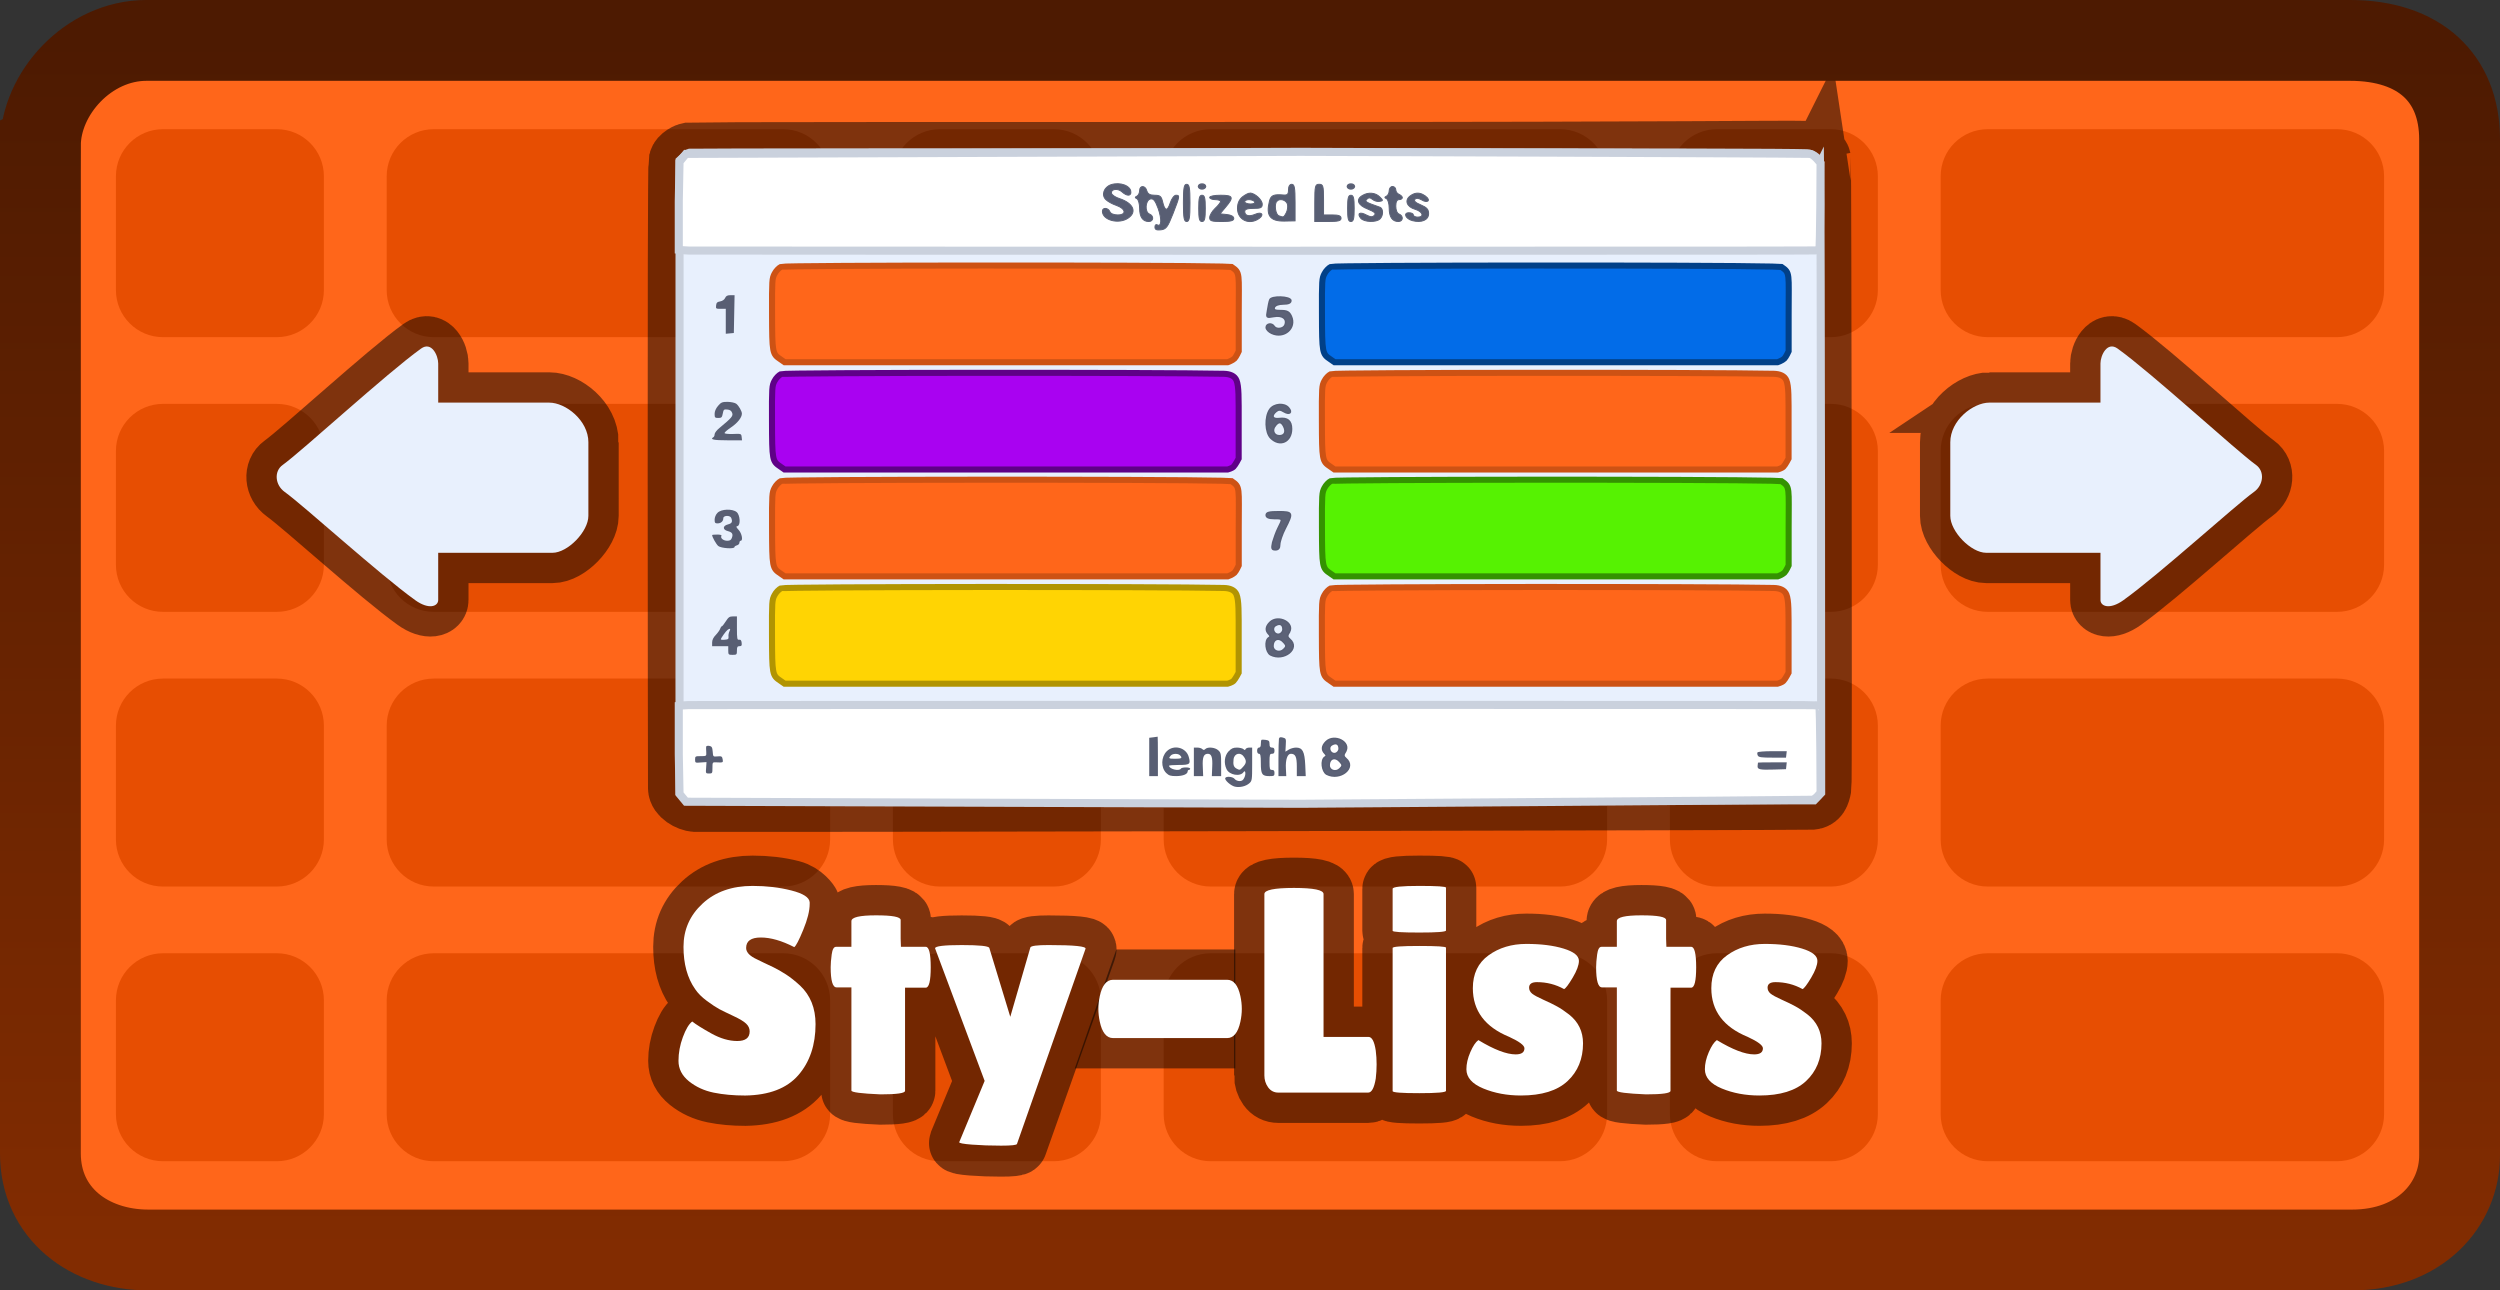<svg version="1.1" xmlns="http://www.w3.org/2000/svg" xmlns:xlink="http://www.w3.org/1999/xlink" width="309.297" height="159.649" viewBox="0,0,309.297,159.649"><rect x="0" y="0" width="309.297" height="159.649" fill="#333333" stroke="none"/><defs><linearGradient x1="240" y1="105.176" x2="240" y2="254.824" gradientUnits="userSpaceOnUse" id="color-1"><stop offset="0" stop-color="#4d1a01"/><stop offset="1" stop-color="#822c01"/></linearGradient></defs><g transform="translate(-85.351,-100.176)"><g fill-rule="nonzero" stroke-linejoin="miter" stroke-miterlimit="10" stroke-dasharray="" stroke-dashoffset="0" style="mix-blend-mode: normal"><path d="M92.351,253.949v-147.897h295.297v147.897z" fill="#ff661a" stroke="none" stroke-width="0" stroke-linecap="butt"/><path d="M105.518,141.889c-3.218,0 -5.826,-2.608 -5.826,-5.826v-14.079c0,-3.218 2.608,-5.826 5.826,-5.826h14.079c3.218,0 5.826,2.608 5.826,5.826v14.079c0,3.218 -2.608,5.826 -5.826,5.826z" fill="#e74e02" stroke="none" stroke-width="0" stroke-linecap="butt"/><path d="M139.017,141.889c-3.218,0 -5.826,-2.608 -5.826,-5.826v-14.079c0,-3.218 2.608,-5.826 5.826,-5.826h43.209c3.218,0 5.826,2.608 5.826,5.826v14.079c0,3.218 -2.608,5.826 -5.826,5.826z" fill="#e74e02" stroke="none" stroke-width="0" stroke-linecap="butt"/><path d="M105.518,175.873c-3.218,0 -5.826,-2.608 -5.826,-5.826v-14.079c0,-3.218 2.608,-5.826 5.826,-5.826h14.079c3.218,0 5.826,2.608 5.826,5.826v14.079c0,3.218 -2.608,5.826 -5.826,5.826z" fill="#e74e02" stroke="none" stroke-width="0" stroke-linecap="butt"/><path d="M139.017,175.873c-3.218,0 -5.826,-2.608 -5.826,-5.826v-14.079c0,-3.218 2.608,-5.826 5.826,-5.826h43.209c3.218,0 5.826,2.608 5.826,5.826v14.079c0,3.218 -2.608,5.826 -5.826,5.826z" fill="#e74e02" stroke="none" stroke-width="0" stroke-linecap="butt"/><path d="M105.518,209.858c-3.218,0 -5.826,-2.608 -5.826,-5.826v-14.079c0,-3.218 2.608,-5.826 5.826,-5.826h14.079c3.218,0 5.826,2.608 5.826,5.826v14.079c0,3.218 -2.608,5.826 -5.826,5.826z" fill="#e74e02" stroke="none" stroke-width="0" stroke-linecap="butt"/><path d="M139.017,209.858c-3.218,0 -5.826,-2.608 -5.826,-5.826v-14.079c0,-3.218 2.608,-5.826 5.826,-5.826h43.209c3.218,0 5.826,2.608 5.826,5.826v14.079c0,3.218 -2.608,5.826 -5.826,5.826z" fill="#e74e02" stroke="none" stroke-width="0" stroke-linecap="butt"/><path d="M105.518,243.842c-3.218,0 -5.826,-2.608 -5.826,-5.826v-14.079c0,-3.218 2.608,-5.826 5.826,-5.826h14.079c3.218,0 5.826,2.608 5.826,5.826v14.079c0,3.218 -2.608,5.826 -5.826,5.826z" fill="#e74e02" stroke="none" stroke-width="0" stroke-linecap="butt"/><path d="M139.017,243.842c-3.218,0 -5.826,-2.608 -5.826,-5.826v-14.079c0,-3.218 2.608,-5.826 5.826,-5.826h43.209c3.218,0 5.826,2.608 5.826,5.826v14.079c0,3.218 -2.608,5.826 -5.826,5.826z" fill="#e74e02" stroke="none" stroke-width="0" stroke-linecap="butt"/><path d="M201.646,141.889c-3.218,0 -5.826,-2.608 -5.826,-5.826v-14.079c0,-3.218 2.608,-5.826 5.826,-5.826h14.079c3.218,0 5.826,2.608 5.826,5.826v14.079c0,3.218 -2.608,5.826 -5.826,5.826z" fill="#e74e02" stroke="none" stroke-width="0" stroke-linecap="butt"/><path d="M235.145,141.889c-3.218,0 -5.826,-2.608 -5.826,-5.826v-14.079c0,-3.218 2.608,-5.826 5.826,-5.826h43.209c3.218,0 5.826,2.608 5.826,5.826v14.079c0,3.218 -2.608,5.826 -5.826,5.826z" fill="#e74e02" stroke="none" stroke-width="0" stroke-linecap="butt"/><path d="M201.646,175.873c-3.218,0 -5.826,-2.608 -5.826,-5.826v-14.079c0,-3.218 2.608,-5.826 5.826,-5.826h14.079c3.218,0 5.826,2.608 5.826,5.826v14.079c0,3.218 -2.608,5.826 -5.826,5.826z" fill="#cc4602" stroke="none" stroke-width="0" stroke-linecap="butt"/><path d="M235.145,175.873c-3.218,0 -5.826,-2.608 -5.826,-5.826v-14.079c0,-3.218 2.608,-5.826 5.826,-5.826h43.209c3.218,0 5.826,2.608 5.826,5.826v14.079c0,3.218 -2.608,5.826 -5.826,5.826z" fill="#cc4602" stroke="none" stroke-width="0" stroke-linecap="butt"/><path d="M201.646,209.858c-3.218,0 -5.826,-2.608 -5.826,-5.826v-14.079c0,-3.218 2.608,-5.826 5.826,-5.826h14.079c3.218,0 5.826,2.608 5.826,5.826v14.079c0,3.218 -2.608,5.826 -5.826,5.826z" fill="#e74e02" stroke="none" stroke-width="0" stroke-linecap="butt"/><path d="M235.145,209.858c-3.218,0 -5.826,-2.608 -5.826,-5.826v-14.079c0,-3.218 2.608,-5.826 5.826,-5.826h43.209c3.218,0 5.826,2.608 5.826,5.826v14.079c0,3.218 -2.608,5.826 -5.826,5.826z" fill="#e74e02" stroke="none" stroke-width="0" stroke-linecap="butt"/><path d="M201.646,243.842c-3.218,0 -5.826,-2.608 -5.826,-5.826v-14.079c0,-3.218 2.608,-5.826 5.826,-5.826h14.079c3.218,0 5.826,2.608 5.826,5.826v14.079c0,3.218 -2.608,5.826 -5.826,5.826z" fill="#e74e02" stroke="none" stroke-width="0" stroke-linecap="butt"/><path d="M235.145,243.842c-3.218,0 -5.826,-2.608 -5.826,-5.826v-14.079c0,-3.218 2.608,-5.826 5.826,-5.826h43.209c3.218,0 5.826,2.608 5.826,5.826v14.079c0,3.218 -2.608,5.826 -5.826,5.826z" fill="#e74e02" stroke="none" stroke-width="0" stroke-linecap="butt"/><path d="M297.774,141.889c-3.218,0 -5.826,-2.608 -5.826,-5.826v-14.079c0,-3.218 2.608,-5.826 5.826,-5.826h14.079c3.218,0 5.826,2.608 5.826,5.826v14.079c0,3.218 -2.608,5.826 -5.826,5.826z" fill="#e74e02" stroke="none" stroke-width="0" stroke-linecap="butt"/><path d="M331.273,141.889c-3.218,0 -5.826,-2.608 -5.826,-5.826v-14.079c0,-3.218 2.608,-5.826 5.826,-5.826h43.209c3.218,0 5.826,2.608 5.826,5.826v14.079c0,3.218 -2.608,5.826 -5.826,5.826z" fill="#e74e02" stroke="none" stroke-width="0" stroke-linecap="butt"/><path d="M297.774,175.873c-3.218,0 -5.826,-2.608 -5.826,-5.826v-14.079c0,-3.218 2.608,-5.826 5.826,-5.826h14.079c3.218,0 5.826,2.608 5.826,5.826v14.079c0,3.218 -2.608,5.826 -5.826,5.826z" fill="#e74e02" stroke="none" stroke-width="0" stroke-linecap="butt"/><path d="M331.273,175.873c-3.218,0 -5.826,-2.608 -5.826,-5.826v-14.079c0,-3.218 2.608,-5.826 5.826,-5.826h43.209c3.218,0 5.826,2.608 5.826,5.826v14.079c0,3.218 -2.608,5.826 -5.826,5.826z" fill="#e74e02" stroke="none" stroke-width="0" stroke-linecap="butt"/><path d="M297.774,209.858c-3.218,0 -5.826,-2.608 -5.826,-5.826v-14.079c0,-3.218 2.608,-5.826 5.826,-5.826h14.079c3.218,0 5.826,2.608 5.826,5.826v14.079c0,3.218 -2.608,5.826 -5.826,5.826z" fill="#e74e02" stroke="none" stroke-width="0" stroke-linecap="butt"/><path d="M331.273,209.858c-3.218,0 -5.826,-2.608 -5.826,-5.826v-14.079c0,-3.218 2.608,-5.826 5.826,-5.826h43.209c3.218,0 5.826,2.608 5.826,5.826v14.079c0,3.218 -2.608,5.826 -5.826,5.826z" fill="#e74e02" stroke="none" stroke-width="0" stroke-linecap="butt"/><path d="M297.774,243.842c-3.218,0 -5.826,-2.608 -5.826,-5.826v-14.079c0,-3.218 2.608,-5.826 5.826,-5.826h14.079c3.218,0 5.826,2.608 5.826,5.826v14.079c0,3.218 -2.608,5.826 -5.826,5.826z" fill="#e74e02" stroke="none" stroke-width="0" stroke-linecap="butt"/><path d="M331.273,243.842c-3.218,0 -5.826,-2.608 -5.826,-5.826v-14.079c0,-3.218 2.608,-5.826 5.826,-5.826h43.209c3.218,0 5.826,2.608 5.826,5.826v14.079c0,3.218 -2.608,5.826 -5.826,5.826z" fill="#e74e02" stroke="none" stroke-width="0" stroke-linecap="butt"/><path d="M310.594,119.812c0.062,0.316 0.175,77.195 0.069,77.768c-0.16,0.861 -0.371,1.44 -1.185,1.502c-0.683,0.052 -137.2,0.319 -138.079,0.271c-0.847,-0.046 -2.119,-0.793 -2.129,-1.665c-0.009,-0.796 -0.117,-76.731 0.07,-77.569c0.14,-0.629 1.067,-1.021 1.297,-1.051c0.215,-0.031 34.419,-0.07 75.986,-0.054c46.178,0.012 58.863,-0.217 62.294,-0.131c1.092,0.027 1.614,0.614 1.676,0.93z" fill="none" stroke-opacity="0.502" stroke="#000000" stroke-width="7.5" stroke-linecap="butt"/><path d="M310.533,120.34c0.117,5.961 0.13,77.936 0.13,77.936l-0.875,0.921l-63.456,0.008l-76.017,-0.008l-0.89,-0.89l-0.005,-14.718l0.005,-63.554c0,0 0.982,-0.936 1.212,-0.967c0.215,-0.031 34.419,-0.07 75.986,-0.054c47.367,0.012 59.227,0.038 62.288,0.129c0.873,0.026 1.614,0.812 1.622,1.198z" fill="#e8f0fd" stroke="#cad1dd" stroke-width="1" stroke-linecap="butt"/><path d="M309.918,187.425c0.199,0.01 0.414,0.03 0.506,0.046c0.138,0.025 0.167,10.758 0.167,10.758c0,0 -0.588,0.884 -1.091,0.893c-4.802,0.085 -63.259,0.497 -63.259,0.497l-76.022,-0.254l-0.797,-0.967l-0.093,-4.891l0,-6.007l0.399,-0.044c0.23,-0.023 0.583,-0.045 0.813,-0.048c0.215,-0.003 34.426,-0.027 75.993,-0.026c60.87,0.001 63.107,0.026 63.384,0.042z" fill="#ffffff" stroke="#cad1dd" stroke-width="1" stroke-linecap="butt"/><path d="M246.534,131.199c-41.567,0.001 -75.778,-0.023 -75.993,-0.026c-0.23,-0.003 -0.583,-0.025 -0.813,-0.048l-0.399,-0.044l-0,-6.007l0.093,-4.891l0.797,-0.967l76.022,-0.254c0,0 58.211,0.165 63.012,0.251c0.502,0.009 1.337,1.139 1.337,1.139c0,0 -0.029,10.733 -0.167,10.758c-0.092,0.016 -0.307,0.036 -0.506,0.046c-0.276,0.016 -2.514,0.04 -63.384,0.042z" fill="#ffffff" stroke="#cad1dd" stroke-width="1" stroke-linecap="butt"/><path d="M228.575,191.316c0.015,-0.015 0.031,1.074 0.031,2.424v2.455h-0.537h-0.537v-2.363v-2.378l0.506,-0.061c0.261,-0.031 0.506,-0.077 0.537,-0.077z" fill="#585e73" stroke="none" stroke-width="1" stroke-linecap="butt"/><path d="M244.057,191.424c0.399,0.107 0.414,0.153 0.368,0.936l-0.046,0.813l0.399,-0.246c0.215,-0.138 0.629,-0.261 0.921,-0.261c0.798,0 1.059,0.491 1.135,2.164l0.061,1.366h-0.552h-0.552v-1.166c0,-1.228 -0.169,-1.596 -0.737,-1.596c-0.43,0 -0.675,0.737 -0.614,1.826l0.046,0.936h-0.491h-0.476v-2.194c0,-1.197 0.031,-2.286 0.061,-2.44c0.061,-0.184 0.169,-0.215 0.476,-0.138z" fill="#585e73" stroke="none" stroke-width="1" stroke-linecap="butt"/><path d="M241.955,191.715c0.384,0.061 0.46,0.138 0.46,0.506c0,0.338 0.077,0.445 0.307,0.445c0.23,0 0.307,0.107 0.307,0.384c0,0.276 -0.077,0.384 -0.307,0.384c-0.276,0 -0.307,0.107 -0.307,0.997c0,0.89 0.031,0.997 0.307,0.997c0.23,0 0.307,0.107 0.307,0.384c0,0.353 -0.061,0.384 -0.629,0.384c-0.905,0 -1.059,-0.23 -1.059,-1.596c0,-0.936 -0.046,-1.166 -0.23,-1.166c-0.138,0 -0.23,-0.138 -0.23,-0.384c0,-0.246 0.092,-0.384 0.23,-0.384c0.153,0 0.23,-0.153 0.23,-0.43c0,-0.246 0.031,-0.476 0.077,-0.522c0.046,-0.031 0.276,-0.046 0.537,0z" fill="#585e73" stroke="none" stroke-width="1" stroke-linecap="butt"/><path d="M173.096,192.452c0.322,0.061 0.384,0.184 0.43,0.721c0.046,0.629 0.046,0.629 0.598,0.583c0.491,-0.046 0.568,0 0.629,0.338c0.092,0.43 0.046,0.445 -0.752,0.399c-0.506,-0.031 -0.506,-0.015 -0.506,0.675c0,0.675 -0.015,0.706 -0.43,0.706c-0.399,0 -0.414,-0.031 -0.353,-0.706l0.046,-0.706l-0.706,0.046c-0.675,0.061 -0.706,0.046 -0.706,-0.353c0,-0.414 0.031,-0.43 0.706,-0.43c0.69,0 0.706,0 0.675,-0.506c-0.015,-0.261 -0.031,-0.568 -0.015,-0.66c0.015,-0.092 0.184,-0.138 0.384,-0.107z" fill="#585e73" stroke="none" stroke-width="1" stroke-linecap="butt"/><path d="M232.426,193.833c0.246,0.89 0.138,0.982 -1.228,0.982c-0.66,0 -1.212,0.046 -1.212,0.092c0,0.414 1.243,0.721 1.458,0.368c0.046,-0.092 0.338,-0.153 0.629,-0.153c0.292,0 0.522,0.061 0.522,0.153c0,0.077 -0.061,0.153 -0.153,0.153c-0.077,0 -0.153,0.077 -0.153,0.169c0,0.353 -0.552,0.583 -1.396,0.598c-0.721,0 -0.921,-0.061 -1.258,-0.384c-0.675,-0.675 -0.644,-1.979 0.061,-2.685c0.875,-0.875 2.409,-0.476 2.731,0.706zM230.186,193.664c-0.307,0.338 -0.246,0.384 0.568,0.384c0.783,0 0.921,-0.092 0.583,-0.43c-0.246,-0.246 -0.921,-0.23 -1.151,0.046z" fill="#585e73" stroke="none" stroke-width="1" stroke-linecap="butt"/><path d="M233.055,192.667h0.43c0.23,0 0.506,0.077 0.614,0.184c0.138,0.138 0.23,0.138 0.368,0c0.307,-0.307 1.212,-0.215 1.611,0.153c0.322,0.292 0.353,0.46 0.353,1.765v1.427h-0.568h-0.583l0.046,-1.151c0.061,-1.181 -0.092,-1.611 -0.537,-1.611c-0.522,0 -0.69,0.43 -0.629,1.611l0.046,1.151h-0.568h-0.583v-1.765z" fill="#585e73" stroke="none" stroke-width="1" stroke-linecap="butt"/><path d="M238.38,192.667c0.322,0 0.69,0.092 0.798,0.184c0.169,0.153 0.215,0.153 0.276,0c0.046,-0.092 0.245,-0.184 0.445,-0.184h0.368v2.041c0,1.933 -0.015,2.071 -0.338,2.363c-0.43,0.384 -1.181,0.568 -1.795,0.43c-0.491,-0.107 -1.289,-0.798 -1.197,-1.059c0.092,-0.261 0.936,-0.184 1.151,0.092c0.107,0.153 0.384,0.276 0.614,0.276c0.307,0 0.46,-0.107 0.614,-0.46c0.199,-0.43 0.107,-0.967 -0.107,-0.66c-0.399,0.614 -1.78,0.384 -2.117,-0.368c-0.353,-0.752 -0.246,-1.642 0.245,-2.179c0.353,-0.368 0.568,-0.476 1.043,-0.476zM237.965,194.124c-0.077,0.675 0.015,0.951 0.384,1.151c0.368,0.199 0.43,0.184 0.767,-0.199c0.445,-0.476 0.476,-0.752 0.138,-1.258c-0.414,-0.644 -1.212,-0.445 -1.289,0.307z" fill="#585e73" stroke="none" stroke-width="1" stroke-linecap="butt"/><path d="M304.641,193.112h1.765l-0.046,0.399l-0.046,0.399h-1.672c-1.366,0 -1.703,-0.046 -1.811,-0.246c-0.077,-0.138 -0.092,-0.322 -0.046,-0.399c0.061,-0.092 0.859,-0.153 1.857,-0.153z" fill="#585e73" stroke="none" stroke-width="1" stroke-linecap="butt"/><path d="M304.641,194.493h1.765l-0.046,0.414l-0.046,0.43l-1.458,0.046c-1.826,0.061 -2.102,-0.015 -2.056,-0.46c0.015,-0.199 0.046,-0.368 0.046,-0.399c0.015,-0.015 0.813,-0.031 1.795,-0.031z" fill="#585e73" stroke="none" stroke-width="1" stroke-linecap="butt"/><path d="M175.726,136.696h0.506l-0.046,2.332l-0.046,2.348l-0.491,0.046l-0.506,0.046v-1.534v-1.55h-0.629c-0.583,0 -0.614,-0.015 -0.568,-0.414c0.031,-0.338 0.138,-0.445 0.506,-0.506c0.276,-0.046 0.522,-0.215 0.614,-0.43c0.107,-0.246 0.276,-0.338 0.66,-0.338z" fill="#585e73" stroke="none" stroke-width="1" stroke-linecap="butt"/><path d="M175.373,149.892c0.43,0.015 0.89,0.107 1.059,0.23c0.307,0.23 0.706,0.921 0.706,1.228c0,0.476 -0.537,1.151 -1.304,1.673c-0.46,0.307 -0.844,0.629 -0.844,0.721c0,0.092 0.384,0.138 1.043,0.123c1.013,-0.046 1.028,-0.031 1.074,0.368l0.046,0.414h-1.841c-1.688,0 -2.148,-0.107 -1.703,-0.384c0.092,-0.046 0.153,-0.215 0.153,-0.368c0,-0.153 0.276,-0.522 0.629,-0.798c1.519,-1.258 1.688,-1.473 1.534,-1.857c-0.092,-0.246 -0.261,-0.368 -0.583,-0.399c-0.43,-0.046 -0.476,0 -0.568,0.491c-0.092,0.491 -0.169,0.552 -0.552,0.552c-0.414,0 -0.46,-0.046 -0.46,-0.506c0,-0.322 0.153,-0.675 0.43,-0.997c0.368,-0.43 0.506,-0.491 1.181,-0.491z" fill="#585e73" stroke="none" stroke-width="1" stroke-linecap="butt"/><path d="M176.493,163.533c0.43,0.368 0.506,1.642 0.092,1.734c-0.199,0.031 -0.169,0.123 0.153,0.476c0.399,0.43 0.568,1.335 0.246,1.335c-0.077,0 -0.153,0.107 -0.153,0.245c0,0.138 -0.138,0.276 -0.307,0.322c-0.169,0.046 -0.307,0.138 -0.307,0.215c0,0.261 -1.673,0.153 -2.01,-0.138c-0.246,-0.215 -0.752,-1.105 -0.752,-1.35c0,-0.031 0.276,-0.061 0.629,-0.061c0.384,0 0.583,0.061 0.522,0.153c-0.169,0.276 0.23,0.614 0.721,0.614c0.322,0 0.476,-0.092 0.568,-0.353c0.184,-0.476 0.046,-0.706 -0.506,-0.844c-0.66,-0.169 -0.644,-0.66 0.031,-0.829c0.491,-0.123 0.583,-0.322 0.399,-0.798c-0.138,-0.353 -0.982,-0.322 -0.982,0.031c0,0.384 -0.292,0.644 -0.721,0.644c-0.292,0 -0.353,-0.077 -0.353,-0.46c0,-0.276 0.138,-0.629 0.353,-0.844c0.445,-0.476 1.841,-0.537 2.378,-0.092z" fill="#585e73" stroke="none" stroke-width="1" stroke-linecap="butt"/><path d="M176.017,176.437h0.506v1.458c0,1.32 0.031,1.473 0.276,1.427c0.184,-0.031 0.276,0.077 0.307,0.368c0.046,0.353 -0.015,0.43 -0.261,0.43c-0.261,0 -0.322,0.092 -0.322,0.537c0,0.506 -0.031,0.537 -0.537,0.537c-0.506,0 -0.537,-0.031 -0.537,-0.537v-0.537h-0.997h-0.997v-0.46c0,-0.307 0.153,-0.629 0.46,-0.936c0.246,-0.261 0.491,-0.614 0.537,-0.767c0.061,-0.169 0.138,-0.292 0.199,-0.292c0.061,0 0.276,-0.276 0.491,-0.614c0.322,-0.506 0.46,-0.614 0.875,-0.614zM175.373,178.094c-0.199,0.138 -0.844,1.043 -0.844,1.181c0,0.046 0.23,0.077 0.506,0.046c0.414,-0.031 0.476,-0.107 0.445,-0.384c-0.031,-0.184 0.031,-0.476 0.123,-0.66c0.169,-0.307 0.061,-0.399 -0.23,-0.184z" fill="#585e73" stroke="none" stroke-width="1" stroke-linecap="butt"/><path d="M245.052,137.367c0,0.276 -0.276,0.415 -0.94,0.415c-0.581,0 -0.995,0.166 -1.106,0.415c-0.111,0.332 0.083,0.415 0.829,0.415c0.747,0 1.023,0.138 1.272,0.691c0.664,1.465 -0.885,2.82 -2.433,2.101c-0.359,-0.166 -0.664,-0.47 -0.664,-0.719c0,-0.47 0.691,-0.581 0.968,-0.138c0.276,0.442 1.161,0.332 1.355,-0.166c0.304,-0.774 -0.359,-1.244 -1.382,-1.051c-0.94,0.166 -0.94,0.166 -0.774,-0.747c0.083,-0.525 0.194,-1.106 0.276,-1.299c0.138,-0.525 2.599,-0.442 2.599,0.083z" fill="#5c6277" stroke="#585e73" stroke-width="0.2" stroke-linecap="butt"/><path d="M244.775,150.638c0.498,0.581 0.111,0.885 -0.581,0.47c-0.442,-0.276 -0.664,-0.276 -0.968,-0.028c-0.636,0.525 -0.47,0.995 0.387,0.885c1.023,-0.138 1.521,0.276 1.521,1.272c0,1.604 -1.438,2.267 -2.571,1.134c-0.691,-0.691 -0.747,-2.627 -0.111,-3.539c0.498,-0.719 1.797,-0.829 2.322,-0.194zM243.116,152.85c-0.442,0.553 -0.166,1.244 0.525,1.244c0.636,0 0.885,-0.498 0.525,-1.189c-0.304,-0.581 -0.608,-0.608 -1.051,-0.055z" fill="#5c6277" stroke="#585e73" stroke-width="0.2" stroke-linecap="butt"/><path d="M243.531,163.494c1.77,0 1.825,0.111 0.829,2.046c-0.387,0.747 -0.691,1.659 -0.691,2.018c0,0.442 -0.166,0.636 -0.525,0.636c-0.442,0 -0.498,-0.138 -0.332,-0.912c0.138,-0.47 0.415,-1.272 0.664,-1.77c0.608,-1.189 0.608,-1.189 -0.498,-1.189c-0.664,0 -0.968,-0.138 -0.968,-0.415c0,-0.332 0.359,-0.415 1.521,-0.415z" fill="#5c6277" stroke="#585e73" stroke-width="0.2" stroke-linecap="butt"/><path d="M244.858,178.397c-0.276,0.415 -0.249,0.608 0.055,0.857c1.355,1.134 -0.719,2.792 -2.378,1.935c-0.581,-0.332 -0.747,-1.77 -0.221,-2.101c0.221,-0.111 0.221,-0.249 0,-0.47c-0.415,-0.415 -0.387,-0.912 0.138,-1.438c1.023,-1.023 3.124,0.055 2.405,1.217zM243.144,177.567c-0.525,0.332 -0.166,1.189 0.442,1.078c0.276,-0.055 0.498,-0.332 0.498,-0.608c0,-0.608 -0.387,-0.802 -0.94,-0.47zM242.84,180.111c0,0.636 0.829,0.912 1.327,0.415c0.359,-0.332 0.359,-0.498 0.055,-0.829c-0.608,-0.747 -1.382,-0.498 -1.382,0.415z" fill="#5c6277" stroke="#585e73" stroke-width="0.2" stroke-linecap="butt"/><path d="M251.808,193.161c-0.276,0.415 -0.249,0.608 0.055,0.857c1.355,1.134 -0.719,2.792 -2.378,1.935c-0.581,-0.332 -0.747,-1.77 -0.221,-2.101c0.221,-0.111 0.221,-0.249 0,-0.47c-0.415,-0.415 -0.387,-0.912 0.138,-1.438c1.023,-1.023 3.124,0.055 2.405,1.217zM250.094,192.331c-0.525,0.332 -0.166,1.189 0.442,1.078c0.276,-0.055 0.498,-0.332 0.498,-0.608c0,-0.608 -0.387,-0.802 -0.94,-0.47zM249.79,194.875c0,0.636 0.829,0.912 1.327,0.415c0.359,-0.332 0.359,-0.498 0.055,-0.829c-0.608,-0.747 -1.382,-0.498 -1.382,0.415z" fill="#5c6277" stroke="#585e73" stroke-width="0.2" stroke-linecap="butt"/><path d="M225.26,123.952c0,0.515 -0.515,0.488 -1.111,-0.054c-0.542,-0.488 -1.436,-0.325 -1.273,0.244c0.081,0.163 0.488,0.46 0.948,0.596c1.734,0.569 2.221,1.652 1.111,2.411c-1.165,0.813 -3.196,0.271 -3.196,-0.84c0,-0.488 0.704,-0.46 0.921,0.054c0.081,0.244 0.488,0.406 0.975,0.406c1.138,0 1.002,-0.786 -0.19,-1.192c-0.488,-0.163 -1.056,-0.488 -1.273,-0.704c-0.596,-0.569 -0.244,-1.544 0.623,-1.842c1.138,-0.379 2.465,0.135 2.465,0.921z" fill="#585e73" stroke="#5c6277" stroke-width="0.125" stroke-linecap="butt"/><path d="M232.167,122.977c0.325,0 0.406,0.433 0.406,2.302c0,1.869 -0.081,2.302 -0.406,2.302c-0.325,0 -0.406,-0.433 -0.406,-2.302c0,-1.869 0.081,-2.302 0.406,-2.302z" fill="#585e73" stroke="#5c6277" stroke-width="0.125" stroke-linecap="butt"/><path d="M234.063,122.977c0.217,0 0.406,0.108 0.406,0.271c0,0.135 -0.19,0.271 -0.406,0.271c-0.217,0 -0.406,-0.135 -0.406,-0.271c0,-0.163 0.19,-0.271 0.406,-0.271z" fill="#585e73" stroke="#5c6277" stroke-width="0.25" stroke-linecap="butt"/><path d="M245.169,122.977c0.325,0 0.406,0.433 0.406,2.248v2.275l-1.327,0.027c-1.761,0.027 -2.302,-0.677 -1.842,-2.465c0.19,-0.731 0.515,-0.867 1.761,-0.758c0.46,0.027 0.596,-0.081 0.596,-0.65c0,-0.433 0.163,-0.677 0.406,-0.677zM243.327,125.063c-0.352,0.352 -0.19,1.652 0.244,1.815c0.596,0.217 0.596,0.217 0.921,-0.379c0.163,-0.325 0.217,-0.813 0.135,-1.083c-0.163,-0.515 -0.948,-0.731 -1.3,-0.352z" fill="#585e73" stroke="#5c6277" stroke-width="0.125" stroke-linecap="butt"/><path d="M248.555,122.977c0.488,0 0.542,0.19 0.542,1.896v1.896h1.083c0.786,0 1.083,0.108 1.083,0.406c0,0.325 -0.352,0.406 -1.625,0.406h-1.625v-2.302c0,-2.113 0.054,-2.302 0.542,-2.302z" fill="#585e73" stroke="#5c6277" stroke-width="0.125" stroke-linecap="butt"/><path d="M252.482,122.977c0.217,0 0.406,0.108 0.406,0.271c0,0.135 -0.19,0.271 -0.406,0.271c-0.217,0 -0.406,-0.135 -0.406,-0.271c0,-0.163 0.19,-0.271 0.406,-0.271z" fill="#585e73" stroke="#5c6277" stroke-width="0.25" stroke-linecap="butt"/><path d="M227.237,123.79c0.108,0.379 0.379,0.542 0.948,0.542c0.704,0 0.84,0.135 1.002,0.813c0.271,1.165 0.596,1.219 0.948,0.135c0.163,-0.515 0.488,-0.948 0.704,-0.948c0.488,0 0.488,0.081 -0.379,2.302c-0.65,1.652 -0.84,1.896 -1.49,1.977c-0.542,0.054 -0.731,-0.027 -0.731,-0.352c0,-0.244 0.135,-0.352 0.271,-0.271c0.542,0.325 0.596,-0.677 0.135,-2.004c-0.379,-1.029 -0.596,-1.273 -0.975,-1.192c-0.65,0.19 -0.704,1.652 -0.108,1.869c0.569,0.217 0.515,0.921 -0.081,0.921c-0.758,0 -1.138,-0.569 -1.138,-1.652c0,-0.569 -0.163,-1.083 -0.325,-1.165c-0.271,-0.135 -0.271,-0.19 0,-0.325c0.163,-0.081 0.325,-0.379 0.325,-0.677c0,-0.677 0.704,-0.677 0.894,0.027z" fill="#585e73" stroke="#5c6277" stroke-width="0.125" stroke-linecap="butt"/><path d="M257.629,123.248c0.217,0 0.406,0.19 0.406,0.406c0,0.244 0.19,0.488 0.406,0.569c0.217,0.108 0.406,0.271 0.406,0.406c0,0.135 -0.19,0.244 -0.406,0.244c-0.271,0 -0.406,0.271 -0.406,0.813c0,0.488 0.163,0.894 0.406,0.975c0.569,0.217 0.515,0.921 -0.081,0.921c-0.758,0 -1.138,-0.569 -1.138,-1.652c0,-0.569 -0.163,-1.083 -0.325,-1.165c-0.271,-0.135 -0.271,-0.19 0,-0.325c0.163,-0.081 0.325,-0.379 0.325,-0.677c0,-0.271 0.19,-0.515 0.406,-0.515z" fill="#585e73" stroke="#5c6277" stroke-width="0.125" stroke-linecap="butt"/><path d="M239.995,124.061c0.596,0 1.517,0.84 1.517,1.381c0,0.433 -0.19,0.515 -1.083,0.515c-0.758,0 -1.083,0.108 -1.083,0.379c0,0.542 0.542,0.677 1.3,0.352c0.786,-0.352 1.138,0.027 0.488,0.515c-1.219,0.867 -2.682,0.19 -2.682,-1.246c0,-0.596 0.19,-1.056 0.596,-1.409c0.352,-0.271 0.758,-0.488 0.948,-0.488zM239.86,124.873c-0.271,0 -0.515,0.108 -0.515,0.271c0,0.135 0.325,0.271 0.704,0.271c0.379,0 0.623,-0.108 0.515,-0.271c-0.081,-0.163 -0.406,-0.271 -0.704,-0.271z" fill="#585e73" stroke="#5c6277" stroke-width="0.125" stroke-linecap="butt"/><path d="M256.031,124.521c0.46,0.46 0.46,0.488 0,0.569c-0.244,0.054 -0.65,-0.054 -0.867,-0.244c-0.298,-0.244 -0.488,-0.244 -0.704,-0.027c-0.298,0.298 -0.163,0.379 1.625,1.002c0.406,0.163 0.433,1.002 0,1.436c-0.46,0.46 -1.977,0.406 -2.384,-0.081c-0.488,-0.596 -0.108,-0.84 0.677,-0.406c0.542,0.271 0.758,0.298 1.002,0.054c0.244,-0.244 0.054,-0.433 -0.813,-0.786c-1.219,-0.46 -1.517,-1.192 -0.65,-1.679c0.704,-0.433 1.598,-0.352 2.113,0.163z" fill="#585e73" stroke="#5c6277" stroke-width="0.125" stroke-linecap="butt"/><path d="M261.736,124.457c0.677,0.515 0.227,0.904 -0.505,0.443c-0.379,-0.217 -0.65,-0.244 -0.813,-0.081c-0.19,0.19 0.027,0.433 0.704,0.704c0.758,0.325 0.975,0.569 0.975,1.083c0,0.786 -0.867,1.165 -2.004,0.867c-0.84,-0.217 -1.165,-0.975 -0.433,-0.975c0.298,0 0.542,0.108 0.542,0.271c0,0.135 0.244,0.271 0.542,0.271c0.867,0 0.623,-0.704 -0.325,-0.975c-1.029,-0.298 -1.327,-1.111 -0.596,-1.652c0.518,-0.383 1.017,-0.447 1.559,-0.178c0.11,0.055 0.354,0.223 0.354,0.223z" fill="#585e73" stroke="#5c6277" stroke-width="0.125" stroke-linecap="butt"/><path d="M234.063,124.332c0.325,0 0.406,0.352 0.406,1.625c0,1.273 -0.081,1.625 -0.406,1.625c-0.325,0 -0.406,-0.352 -0.406,-1.625c0,-1.273 0.081,-1.625 0.406,-1.625z" fill="#585e73" stroke="#5c6277" stroke-width="0.125" stroke-linecap="butt"/><path d="M236.366,124.332c1.571,0 1.652,0.244 0.623,1.463l-0.704,0.84l0.84,0.081c0.542,0.054 0.867,0.244 0.867,0.488c0,0.271 -0.379,0.379 -1.49,0.379c-1.273,0 -1.49,-0.081 -1.49,-0.488c0,-0.271 0.298,-0.786 0.677,-1.138c0.379,-0.352 0.677,-0.731 0.677,-0.867c0,-0.108 -0.298,-0.217 -0.677,-0.217c-0.379,0 -0.677,-0.135 -0.677,-0.271c0,-0.163 0.623,-0.271 1.354,-0.271z" fill="#585e73" stroke="#5c6277" stroke-width="0.125" stroke-linecap="butt"/><path d="M252.482,124.332c0.325,0 0.406,0.352 0.406,1.625c0,1.273 -0.081,1.625 -0.406,1.625c-0.325,0 -0.406,-0.352 -0.406,-1.625c0,-1.273 0.081,-1.625 0.406,-1.625z" fill="#585e73" stroke="#5c6277" stroke-width="0.125" stroke-linecap="butt"/><path d="M173.351,228.032c1.122,0.625 2.193,0.937 3.212,0.937c1.024,0 1.536,-0.397 1.536,-1.191c0,-0.362 -0.146,-0.681 -0.437,-0.958c-0.286,-0.277 -0.815,-0.594 -1.585,-0.951c-0.77,-0.362 -1.348,-0.643 -1.733,-0.845c-0.385,-0.207 -0.897,-0.545 -1.536,-1.014c-0.634,-0.47 -1.12,-0.958 -1.458,-1.465c-0.958,-1.367 -1.437,-3.109 -1.437,-5.227c0,-2.118 0.787,-3.903 2.36,-5.354c1.573,-1.456 3.635,-2.184 6.185,-2.184c1.733,0 3.332,0.188 4.798,0.564c1.465,0.371 2.268,1.599 2.268,1.67c0,0.845 -0.265,1.911 -0.796,3.198c-0.526,1.282 0.089,3.968 -0.127,4.114c-1.54,-0.794 -3.905,-3.163 -5.121,-3.163c-1.212,0 -1.818,0.432 -1.818,1.296c0,0.531 0.446,1 1.339,1.409c0.193,0.099 0.467,0.232 0.824,0.402c0.362,0.164 0.777,0.362 1.247,0.592c0.47,0.23 0.975,0.519 1.515,0.867c0.54,0.348 1.125,0.81 1.754,1.388c1.273,1.202 1.909,2.79 1.909,4.762c0,2.574 -0.709,4.678 -2.128,6.312c-1.418,1.634 -3.607,2.475 -6.566,2.522c-1.442,0 -2.747,-0.12 -3.917,-0.359c-1.165,-0.24 -2.182,-0.707 -3.05,-1.402c-0.864,-0.7 -1.296,-1.543 -1.296,-2.529c0,-0.986 0.181,-1.966 0.542,-2.938c0.362,-0.977 0.747,-1.62 1.155,-1.93c0,0 1.242,0.855 2.36,1.479zM197.323,235.133c0,0.291 -1.01,0.437 -3.029,0.437c-2.405,-0.099 -3.607,-0.256 -3.607,-0.472v-12.765h-1.839c-0.484,0 -0.726,-0.831 -0.726,-2.494c0,-0.432 0.042,-0.96 0.127,-1.585c0.085,-0.625 0.261,-0.937 0.528,-0.937h1.909v-3.177c0,-0.479 1.014,-0.719 3.043,-0.719c2.034,0 3.05,0.193 3.05,0.578v2.311l0.035,1.007h3.072c0.409,0 0.613,0.843 0.613,2.529c0,1.681 -0.204,2.522 -0.613,2.522h-2.564zM201.036,217.582c0,-0.268 1.099,-0.402 3.297,-0.402c2.203,0 3.342,0.12 3.417,0.359l2.592,8.517l2.487,-8.588c0.099,-0.193 0.845,-0.289 2.24,-0.289c3.198,0 4.807,0.157 4.661,0.472l-8.557,24.128c-0.023,0.146 -0.679,0.218 -1.966,0.218c-1.287,0 -2.484,-0.042 -3.593,-0.127c-1.104,-0.085 -1.632,-0.188 -1.585,-0.31l3.142,-7.573z" fill="none" stroke-opacity="0.502" stroke="#000000" stroke-width="7.5" stroke-linecap="square"/><path d="M223.603,228.606l2.52,-7.214h8.309v7.214z" fill="none" stroke-opacity="0.502" stroke="#000000" stroke-width="7.5" stroke-linecap="square"/><path d="M241.779,233.224v-22.438c0,-0.503 1.219,-0.754 3.656,-0.754c2.442,0 3.663,0.251 3.663,0.754v17.675h5.558c0.432,0 0.733,0.566 0.902,1.698c0.07,0.549 0.106,1.113 0.106,1.691c0,0.578 -0.035,1.167 -0.106,1.768c-0.193,1.155 -0.505,1.733 -0.937,1.733h-11.11c-0.531,0 -0.953,-0.216 -1.268,-0.648c-0.31,-0.432 -0.465,-0.925 -0.465,-1.479zM264.247,235.133c0,0.193 -1.101,0.289 -3.304,0.289c-2.198,0 -3.297,-0.085 -3.297,-0.254v-17.711c0,-0.164 1.099,-0.247 3.297,-0.247c2.203,0 3.304,0.07 3.304,0.211zM264.247,215.295c0,0.169 -1.101,0.254 -3.304,0.254c-2.198,0 -3.297,-0.073 -3.297,-0.218v-5.192c0,-0.24 1.099,-0.359 3.297,-0.359c2.203,0 3.304,0.073 3.304,0.218zM268.254,228.856c1.949,1.179 3.487,1.768 4.614,1.768c0.723,0 1.085,-0.251 1.085,-0.754c0,-0.362 -0.625,-0.831 -1.874,-1.409c-3.006,-1.226 -4.509,-3.234 -4.509,-6.023c0,-1.78 0.648,-3.137 1.944,-4.072c1.301,-0.939 2.858,-1.409 4.671,-1.409c1.818,0 3.356,0.193 4.614,0.578c1.263,0.385 1.895,0.89 1.895,1.515c0,0.526 -0.258,1.223 -0.775,2.092c-0.517,0.864 -0.871,1.331 -1.064,1.402c-1.033,-0.573 -2.151,-0.859 -3.353,-0.859c-0.648,0 -0.972,0.228 -0.972,0.683c0,0.286 0.124,0.533 0.373,0.74c0.254,0.202 0.716,0.453 1.388,0.754c0.676,0.301 1.235,0.573 1.677,0.817c0.446,0.24 0.946,0.575 1.501,1.007c1.155,0.911 1.733,2.102 1.733,3.572c0,1.921 -0.639,3.478 -1.916,4.671c-1.273,1.188 -3.196,1.782 -5.77,1.782c-1.705,0 -3.255,-0.289 -4.65,-0.867c-1.395,-0.578 -2.092,-1.371 -2.092,-2.381c0,-0.672 0.162,-1.378 0.486,-2.12c0.324,-0.747 0.655,-1.242 0.993,-1.486zM292.023,235.133c0,0.291 -1.01,0.437 -3.029,0.437c-2.405,-0.099 -3.607,-0.256 -3.607,-0.472v-12.765l-2.402,2.535c-0.484,0 -0.162,-3.367 -0.162,-5.029c0,-0.432 0.042,-0.96 0.127,-1.585c0.085,-0.625 0.261,-0.937 0.528,-0.937h1.909v-3.177c0,-0.479 1.014,-0.719 3.043,-0.719c2.034,0 3.05,0.193 3.05,0.578v2.311l0.035,1.007h3.072c0.409,0 0.613,0.843 0.613,2.529c0,1.681 -0.204,2.522 -0.613,2.522h-2.564zM302.373,230.625c0.723,0 1.085,-0.251 1.085,-0.754c0,-0.362 -0.625,-0.831 -1.874,-1.409c-3.006,-1.226 -4.509,-3.234 -4.509,-6.023c0,-1.78 0.648,-3.137 1.944,-4.072c1.301,-0.939 2.858,-1.409 4.671,-1.409c1.818,0 3.356,0.193 4.614,0.578c1.263,0.385 1.895,0.89 1.895,1.515c0,0.526 -0.258,1.223 -0.775,2.092c-0.517,0.864 -0.871,1.331 -1.064,1.402c-1.033,-0.573 -2.151,-0.859 -3.353,-0.859c-0.648,0 -0.972,0.228 -0.972,0.683c0,0.286 0.124,0.533 0.373,0.74c0.254,0.202 0.716,0.453 1.388,0.754c0.676,0.301 1.235,0.573 1.677,0.817c0.446,0.24 0.946,0.575 1.501,1.007c1.155,0.911 1.733,2.102 1.733,3.572c0,1.921 -0.639,3.478 -1.916,4.671c-1.273,1.188 -3.196,1.782 -5.77,1.782c-1.705,0 -3.255,-0.289 -4.65,-0.867c-1.395,-0.578 -2.092,-1.371 -2.092,-2.381c0,-0.672 0.162,-1.378 0.486,-2.12c0.324,-0.747 -0.894,-4.904 -0.556,-5.149c0,0 5.037,5.43 6.164,5.43z" fill="none" stroke-opacity="0.502" stroke="#000000" stroke-width="7.5" stroke-linecap="square"/><path d="M170.991,226.553c0.456,0.362 1.242,0.855 2.36,1.479c1.122,0.625 2.193,0.937 3.212,0.937c1.024,0 1.536,-0.397 1.536,-1.191c0,-0.362 -0.146,-0.681 -0.437,-0.958c-0.286,-0.277 -0.815,-0.594 -1.585,-0.951c-0.77,-0.362 -1.348,-0.643 -1.733,-0.845c-0.385,-0.207 -0.897,-0.545 -1.536,-1.014c-0.634,-0.47 -1.12,-0.958 -1.458,-1.465c-0.958,-1.367 -1.437,-3.109 -1.437,-5.227c0,-2.118 0.787,-3.903 2.36,-5.354c1.573,-1.456 3.635,-2.184 6.185,-2.184c1.733,0 3.332,0.188 4.798,0.564c1.465,0.371 2.221,0.857 2.268,1.458c0,0.07 0,0.141 0,0.211c0,0.845 -0.265,1.911 -0.796,3.198c-0.526,1.282 -0.897,1.996 -1.113,2.142c-1.54,-0.794 -2.919,-1.191 -4.135,-1.191c-1.212,0 -1.818,0.432 -1.818,1.296c0,0.531 0.446,1 1.339,1.409c0.193,0.099 0.467,0.232 0.824,0.402c0.362,0.164 0.777,0.362 1.247,0.592c0.47,0.23 0.975,0.519 1.515,0.867c0.54,0.348 1.125,0.81 1.754,1.388c1.273,1.202 1.909,2.79 1.909,4.762c0,2.574 -0.709,4.678 -2.128,6.312c-1.418,1.634 -3.607,2.475 -6.566,2.522c-1.442,0 -2.747,-0.12 -3.917,-0.359c-1.165,-0.24 -2.182,-0.707 -3.05,-1.402c-0.864,-0.7 -1.296,-1.543 -1.296,-2.529c0,-0.986 0.181,-1.966 0.542,-2.938c0.362,-0.977 0.747,-1.62 1.155,-1.93zM197.323,235.133c0,0.291 -1.01,0.437 -3.029,0.437c-2.405,-0.099 -3.607,-0.256 -3.607,-0.472v-12.765h-1.839c-0.484,0 -0.726,-0.831 -0.726,-2.494c0,-0.432 0.042,-0.96 0.127,-1.585c0.085,-0.625 0.261,-0.937 0.528,-0.937h1.909v-3.177c0,-0.479 1.014,-0.719 3.043,-0.719c2.034,0 3.05,0.193 3.05,0.578v2.311l0.035,1.007h3.072c0.409,0 0.613,0.843 0.613,2.529c0,1.681 -0.204,2.522 -0.613,2.522h-2.564zM201.036,217.5c0,-0.268 1.099,-0.402 3.297,-0.402c2.203,0 3.342,0.12 3.417,0.359l2.592,8.517l2.487,-8.588c0.099,-0.193 0.845,-0.289 2.24,-0.289c3.198,0 4.725,0.157 4.579,0.472l-8.475,24.128c-0.023,0.146 -0.679,0.218 -1.966,0.218c-1.287,0 -2.484,-0.042 -3.593,-0.127c-1.104,-0.085 -1.632,-0.188 -1.585,-0.31l3.142,-7.573z" fill="#ffffff" stroke="none" stroke-width="1" stroke-linecap="square"/><path d="M237.171,228.606h-14.115c-0.804,0 -1.351,-0.677 -1.642,-2.032c-0.115,-0.539 -0.173,-1.064 -0.173,-1.574c0,-0.515 0.058,-1.042 0.173,-1.582c0.29,-1.35 0.838,-2.025 1.642,-2.025h14.115c0.804,0 1.351,0.675 1.642,2.025c0.115,0.539 0.173,1.066 0.173,1.582c0,0.511 -0.058,1.035 -0.173,1.574c-0.29,1.355 -0.838,2.032 -1.642,2.032z" fill="#ffffff" stroke="none" stroke-width="1" stroke-linecap="square"/><path d="M241.779,233.224v-22.438c0,-0.503 1.219,-0.754 3.656,-0.754c2.442,0 3.663,0.251 3.663,0.754v17.675h5.558c0.432,0 0.733,0.566 0.902,1.698c0.07,0.549 0.106,1.113 0.106,1.691c0,0.578 -0.035,1.167 -0.106,1.768c-0.193,1.155 -0.505,1.733 -0.937,1.733h-11.11c-0.531,0 -0.953,-0.216 -1.268,-0.648c-0.31,-0.432 -0.465,-0.925 -0.465,-1.479zM264.247,235.133c0,0.193 -1.101,0.289 -3.304,0.289c-2.198,0 -3.297,-0.085 -3.297,-0.254v-17.711c0,-0.164 1.099,-0.247 3.297,-0.247c2.203,0 3.304,0.07 3.304,0.211zM264.247,215.295c0,0.169 -1.101,0.254 -3.304,0.254c-2.198,0 -3.297,-0.073 -3.297,-0.218v-5.192c0,-0.24 1.099,-0.359 3.297,-0.359c2.203,0 3.304,0.073 3.304,0.218zM268.254,228.856c1.949,1.179 3.487,1.768 4.614,1.768c0.723,0 1.085,-0.251 1.085,-0.754c0,-0.362 -0.625,-0.831 -1.874,-1.409c-3.006,-1.226 -4.509,-3.234 -4.509,-6.023c0,-1.78 0.648,-3.137 1.944,-4.072c1.301,-0.939 2.858,-1.409 4.671,-1.409c1.818,0 3.356,0.193 4.614,0.578c1.263,0.385 1.895,0.89 1.895,1.515c0,0.526 -0.258,1.223 -0.775,2.092c-0.517,0.864 -0.871,1.331 -1.064,1.402c-1.033,-0.573 -2.151,-0.859 -3.353,-0.859c-0.648,0 -0.972,0.228 -0.972,0.683c0,0.286 0.124,0.533 0.373,0.74c0.254,0.202 0.716,0.453 1.388,0.754c0.676,0.301 1.235,0.573 1.677,0.817c0.446,0.24 0.946,0.575 1.501,1.007c1.155,0.911 1.733,2.102 1.733,3.572c0,1.921 -0.639,3.478 -1.916,4.671c-1.273,1.188 -3.196,1.782 -5.77,1.782c-1.705,0 -3.255,-0.289 -4.65,-0.867c-1.395,-0.578 -2.092,-1.371 -2.092,-2.381c0,-0.672 0.162,-1.378 0.486,-2.12c0.324,-0.747 0.655,-1.242 0.993,-1.486zM292.023,235.133c0,0.291 -1.01,0.437 -3.029,0.437c-2.405,-0.099 -3.607,-0.256 -3.607,-0.472v-12.765h-1.839c-0.484,0 -0.726,-0.831 -0.726,-2.494c0,-0.432 0.042,-0.96 0.127,-1.585c0.085,-0.625 0.261,-0.937 0.528,-0.937h1.909v-3.177c0,-0.479 1.014,-0.719 3.043,-0.719c2.034,0 3.05,0.193 3.05,0.578v2.311l0.035,1.007h3.072c0.409,0 0.613,0.843 0.613,2.529c0,1.681 -0.204,2.522 -0.613,2.522h-2.564zM297.758,228.856c1.949,1.179 3.487,1.768 4.614,1.768c0.723,0 1.085,-0.251 1.085,-0.754c0,-0.362 -0.625,-0.831 -1.874,-1.409c-3.006,-1.226 -4.509,-3.234 -4.509,-6.023c0,-1.78 0.648,-3.137 1.944,-4.072c1.301,-0.939 2.858,-1.409 4.671,-1.409c1.818,0 3.356,0.193 4.614,0.578c1.263,0.385 1.895,0.89 1.895,1.515c0,0.526 -0.258,1.223 -0.775,2.092c-0.517,0.864 -0.871,1.331 -1.064,1.402c-1.033,-0.573 -2.151,-0.859 -3.353,-0.859c-0.648,0 -0.972,0.228 -0.972,0.683c0,0.286 0.124,0.533 0.373,0.74c0.254,0.202 0.716,0.453 1.388,0.754c0.676,0.301 1.235,0.573 1.677,0.817c0.446,0.24 0.946,0.575 1.501,1.007c1.155,0.911 1.733,2.102 1.733,3.572c0,1.921 -0.639,3.478 -1.916,4.671c-1.273,1.188 -3.196,1.782 -5.77,1.782c-1.705,0 -3.255,-0.289 -4.65,-0.867c-1.395,-0.578 -2.092,-1.371 -2.092,-2.381c0,-0.672 0.162,-1.378 0.486,-2.12c0.324,-0.747 0.655,-1.242 0.993,-1.486z" fill="#ffffff" stroke="none" stroke-width="1" stroke-linecap="square"/><path d="M331.476,149.988c3.412,0 13.742,0 13.742,0c0,0 0,-4.073 0,-4.843c0,-0.984 0.82,-2.776 2.119,-1.845c4.287,3.074 14.719,12.674 17.13,14.403c1.088,0.78 0.941,2.475 -0.253,3.331c-2.346,1.682 -11.691,10.194 -16.16,13.398c-1.705,1.222 -2.835,0.747 -2.835,-0.023c0,-0.984 0,-5.841 0,-5.841c0,0 -10.742,0 -14.129,0c-1.901,0 -4.452,-2.632 -4.452,-4.572c0,-1.85 0,-5.845 0,-9.097c0,-2.715 2.814,-4.912 4.839,-4.912z" fill="none" stroke-opacity="0.502" stroke="#000000" stroke-width="7.5" stroke-linecap="butt"/><path d="M158.145,154.9c0,3.252 0,7.246 0,9.097c0,1.94 -2.551,4.572 -4.452,4.572c-3.386,0 -14.129,0 -14.129,0c0,0 0,4.857 0,5.841c0,0.769 -1.131,1.245 -2.835,0.023c-4.469,-3.204 -13.814,-11.716 -16.16,-13.398c-1.193,-0.856 -1.34,-2.551 -0.253,-3.331c2.411,-1.729 12.842,-11.329 17.13,-14.403c1.298,-0.931 2.119,0.861 2.119,1.845c0,0.769 0,4.843 0,4.843c0,0 10.33,0 13.742,0c2.024,0 4.839,2.197 4.839,4.912z" fill="none" stroke-opacity="0.502" stroke="#000000" stroke-width="7.5" stroke-linecap="butt"/><path d="M331.476,149.988c3.412,0 13.742,0 13.742,0c0,0 0,-4.073 0,-4.843c0,-0.984 0.82,-2.776 2.119,-1.845c4.287,3.074 14.719,12.674 17.13,14.403c1.088,0.78 0.941,2.475 -0.253,3.331c-2.346,1.682 -11.691,10.194 -16.16,13.398c-1.705,1.222 -2.835,0.747 -2.835,-0.023c0,-0.984 0,-5.841 0,-5.841c0,0 -10.742,0 -14.129,0c-1.901,0 -4.452,-2.632 -4.452,-4.572c0,-1.851 0,-5.845 0,-9.097c0,-2.715 2.814,-4.912 4.839,-4.912z" fill="#e8f0fd" stroke="none" stroke-width="0" stroke-linecap="butt"/><path d="M158.145,154.9c0,3.252 0,7.246 0,9.097c0,1.94 -2.551,4.572 -4.452,4.572c-3.386,0 -14.129,0 -14.129,0c0,0 0,4.857 0,5.841c0,0.769 -1.131,1.245 -2.835,0.023c-4.469,-3.204 -13.814,-11.716 -16.16,-13.398c-1.193,-0.856 -1.34,-2.551 -0.253,-3.331c2.411,-1.729 12.842,-11.329 17.13,-14.403c1.298,-0.931 2.119,0.861 2.119,1.845c0,0.769 0,4.843 0,4.843c0,0 10.33,0 13.742,0c2.024,0 4.839,2.197 4.839,4.912z" fill="#e8f0fd" stroke="none" stroke-width="0" stroke-linecap="butt"/><path d="M305.757,159.704c1.082,0.747 0.882,0.701 0.882,5.838v4.588c0,0 -0.314,0.693 -0.526,0.905c-0.237,0.237 -0.831,0.451 -0.831,0.451h-54.825l-0.503,-0.351c-1.021,-0.686 -1.037,-0.762 -1.052,-5.625c-0.015,-4.192 0,-4.39 0.32,-4.984c0.168,-0.335 0.534,-0.716 0.793,-0.838c0.394,-0.197 47.145,-0.225 54.57,-0.036c0.171,0.004 1.172,0.051 1.172,0.051z" fill="#56f202" stroke="#349201" stroke-width="0.75" stroke-linecap="butt"/><path d="M306.631,178.815v4.588c0,0 -0.395,0.774 -0.636,1.015c-0.205,0.205 -0.721,0.341 -0.721,0.341h-54.825l-0.503,-0.351c-1.021,-0.686 -1.037,-0.762 -1.052,-5.625c-0.015,-4.192 0,-4.39 0.32,-4.984c0.168,-0.335 0.534,-0.716 0.793,-0.838c0.39,-0.195 46.681,-0.225 54.793,-0.042c0.76,0.017 1.337,0.261 1.561,0.809c0.299,0.734 0.27,2.145 0.27,5.086z" fill="#ff661a" stroke="#cd5214" stroke-width="0.75" stroke-linecap="butt"/><path d="M305.757,133.206c1.082,0.747 0.882,0.701 0.882,5.838v4.588c0,0 -0.314,0.693 -0.526,0.905c-0.237,0.237 -0.831,0.451 -0.831,0.451h-54.825l-0.503,-0.351c-1.021,-0.686 -1.037,-0.762 -1.052,-5.625c-0.015,-4.192 0,-4.39 0.32,-4.984c0.168,-0.335 0.534,-0.716 0.793,-0.838c0.394,-0.197 47.145,-0.225 54.57,-0.036c0.171,0.004 1.172,0.051 1.172,0.051z" fill="#026ce8" stroke="#014088" stroke-width="0.75" stroke-linecap="butt"/><path d="M306.631,152.317v4.588c0,0 -0.395,0.774 -0.636,1.015c-0.205,0.205 -0.721,0.341 -0.721,0.341h-54.825l-0.503,-0.351c-1.021,-0.686 -1.037,-0.762 -1.052,-5.625c-0.015,-4.192 0,-4.39 0.32,-4.984c0.168,-0.335 0.534,-0.716 0.793,-0.838c0.39,-0.195 46.681,-0.225 54.793,-0.042c0.76,0.017 1.337,0.261 1.561,0.809c0.299,0.734 0.27,2.145 0.27,5.086z" fill="#ff661a" stroke="#cd5214" stroke-width="0.75" stroke-linecap="butt"/><path d="M237.724,159.704c1.082,0.747 0.882,0.701 0.882,5.838v4.588c0,0 -0.314,0.693 -0.526,0.905c-0.237,0.237 -0.831,0.451 -0.831,0.451h-54.825l-0.503,-0.351c-1.021,-0.686 -1.037,-0.762 -1.052,-5.625c-0.015,-4.192 0,-4.39 0.32,-4.984c0.168,-0.335 0.534,-0.716 0.793,-0.838c0.394,-0.197 47.145,-0.225 54.57,-0.036c0.171,0.004 1.172,0.051 1.172,0.051z" fill="#ff661a" stroke="#cd5214" stroke-width="0.75" stroke-linecap="butt"/><path d="M238.598,178.815v4.588c0,0 -0.395,0.774 -0.636,1.015c-0.205,0.205 -0.721,0.341 -0.721,0.341h-54.825l-0.503,-0.351c-1.021,-0.686 -1.037,-0.762 -1.052,-5.625c-0.015,-4.192 0,-4.39 0.32,-4.984c0.168,-0.335 0.534,-0.716 0.793,-0.838c0.39,-0.195 46.681,-0.225 54.793,-0.042c0.76,0.017 1.337,0.261 1.561,0.809c0.299,0.734 0.27,2.145 0.27,5.086z" fill="#ffd403" stroke="#b19402" stroke-width="0.75" stroke-linecap="butt"/><path d="M237.724,133.206c1.082,0.747 0.882,0.701 0.882,5.838v4.588c0,0 -0.314,0.693 -0.526,0.905c-0.237,0.237 -0.831,0.451 -0.831,0.451h-54.825l-0.503,-0.351c-1.021,-0.686 -1.037,-0.762 -1.052,-5.625c-0.015,-4.192 0,-4.39 0.32,-4.984c0.168,-0.335 0.534,-0.716 0.793,-0.838c0.394,-0.197 47.145,-0.225 54.57,-0.036c0.171,0.004 1.172,0.051 1.172,0.051z" fill="#ff661a" stroke="#cd5214" stroke-width="0.75" stroke-linecap="butt"/><path d="M238.598,152.317v4.588c0,0 -0.395,0.774 -0.636,1.015c-0.205,0.205 -0.721,0.341 -0.721,0.341h-54.825l-0.503,-0.351c-1.021,-0.686 -1.037,-0.762 -1.052,-5.625c-0.015,-4.192 0,-4.39 0.32,-4.984c0.168,-0.335 0.534,-0.716 0.793,-0.838c0.39,-0.195 46.681,-0.225 54.793,-0.042c0.76,0.017 1.337,0.261 1.561,0.809c0.299,0.734 0.27,2.145 0.27,5.086z" fill="#a902f1" stroke="#5f0187" stroke-width="0.75" stroke-linecap="butt"/><path d="M90.351,118.171c0,-6.399 5.915,-12.996 13.119,-12.996c28.933,0 219.728,0 272.61,0c8.614,0 13.568,4.644 13.568,12.246c0,30.592 0,109.092 0,125.705c0,6.04 -4.859,11.698 -13.319,11.698c-52.467,0 -243.426,0 -272.61,0c-7.328,0 -13.369,-4.524 -13.369,-11.947c0,-30.161 0,-124.706 0,-124.706z" fill="none" stroke="url(#color-1)" stroke-width="10" stroke-linecap="butt"/></g></g></svg>
